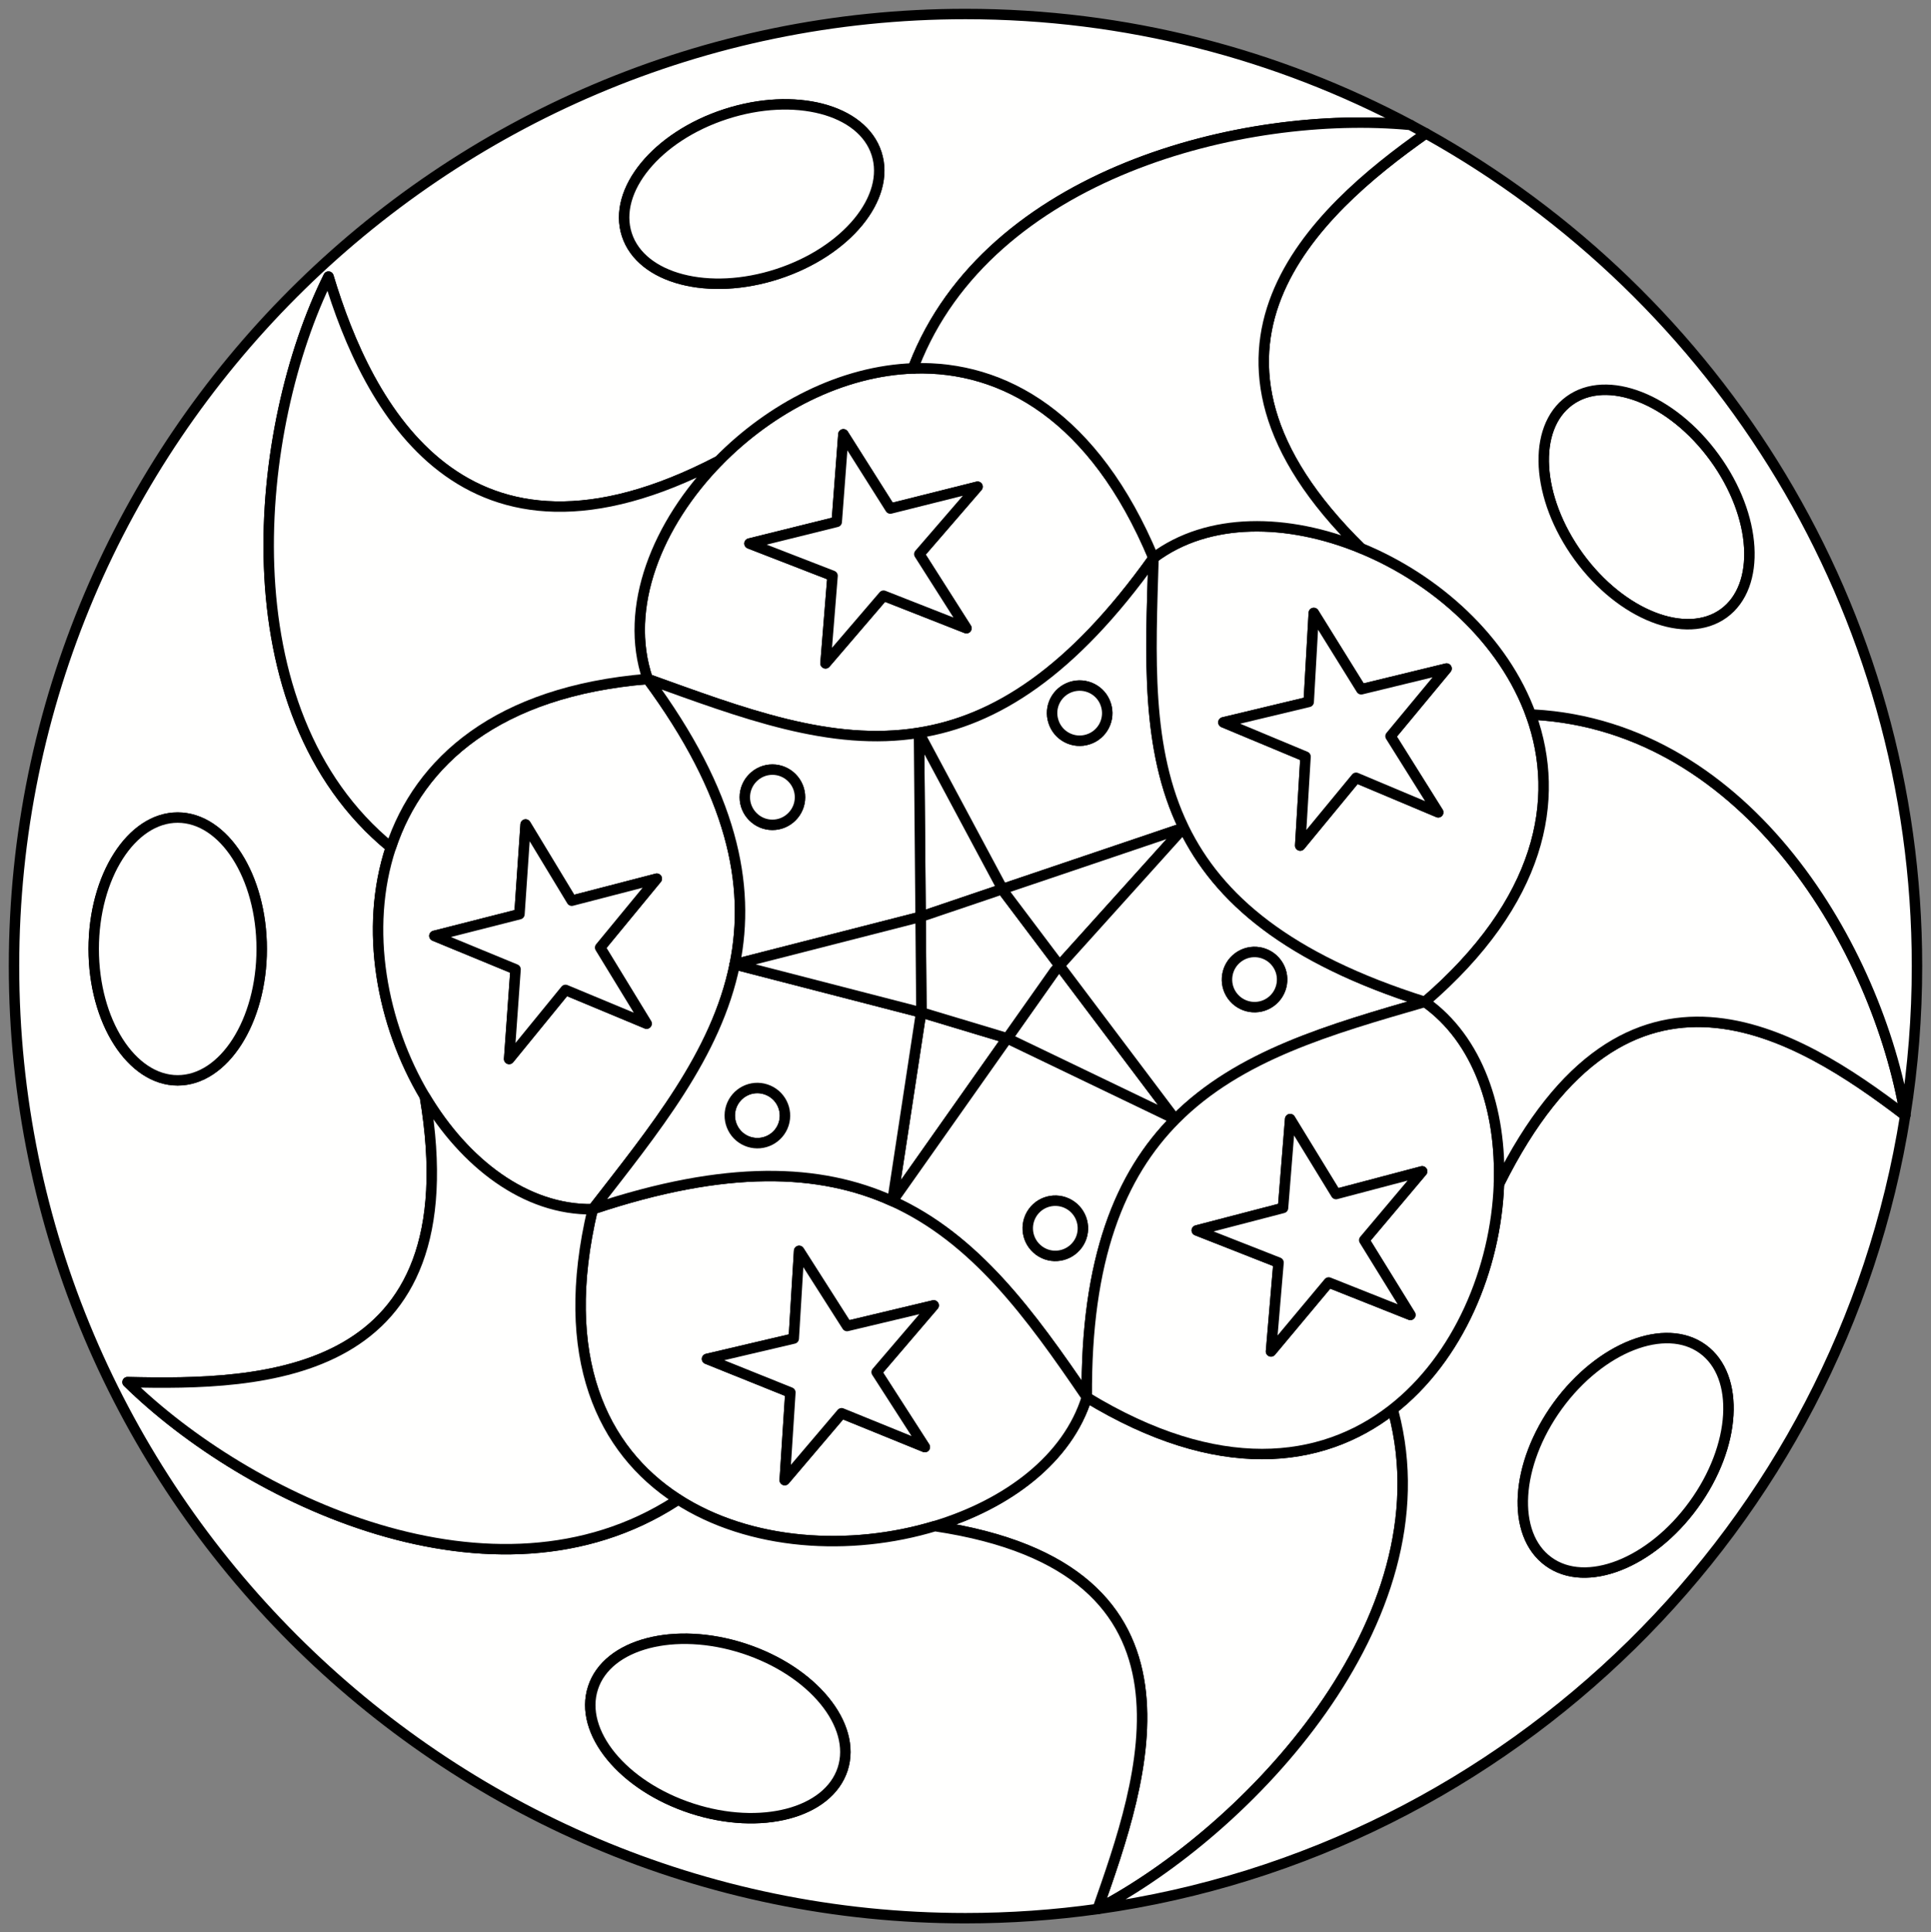 <?xml version="1.0" encoding="utf-8"?>
<svg version="1.2" baseProfile="tiny" id="Layer_1" xmlns="http://www.w3.org/2000/svg" xmlns:xlink="http://www.w3.org/1999/xlink"
	 x="0px" y="0px" width="555.64px" height="555.92px" viewBox="0 0 555.64 555.92" xml:space="preserve">
<rect x="0" y="0" width="555.64" height="555.92" fill="#808080" stroke="none"/>
<g>
	<g id="XMLID_1_">
		<g>
			<path fill="#FFFFFE" stroke="#000000" stroke-width="3" stroke-linecap="round" stroke-linejoin="round" stroke-miterlimit="10"  d="M269.04,439.08c20.89-6.33,38.21-19.31,43.69-37.05c37.71,22.96,67.47,19.35,87.75,3.63l0.49,0.63
				c15.82,60.1-42.48,120.68-85.09,142.95c-0.01,0-0.02,0.01-0.03,0C328.7,512.53,351.02,451.29,269.04,439.08L269.04,439.08z"/>
			<polygon fill="#FFFFFE" stroke="#000000" stroke-width="3" stroke-linecap="round" stroke-linejoin="round" stroke-miterlimit="10"  points="289.83,298.72 289.84,298.73 256.79,345.58 265.05,291.3 265.9,291.52 			"/>
			<path fill="#FFFFFE" stroke="#000000" stroke-width="3" stroke-linecap="round" stroke-linejoin="round" stroke-miterlimit="10"  d="M312.73,402.03c-16.24-23.86-32.05-45.62-55.94-56.45l33.05-46.85l48.25,23.19l0.12,0.12
				C322.35,337.99,312.39,362.18,312.73,402.03z M310.1,358.06c2.57-3.54,1.77-8.51-1.77-11.08c-3.54-2.57-8.51-1.8-11.08,1.74
				c-2.57,3.57-1.8,8.51,1.77,11.11C302.56,362.41,307.5,361.61,310.1,358.06z"/>
			<polygon fill="#FFFFFE" stroke="#000000" stroke-width="3" stroke-linecap="round" stroke-linejoin="round" stroke-miterlimit="10"  points="304.88,277.83 338.09,321.92 289.84,298.73 303.51,279.35 			"/>
			<path fill="#FFFFFE" stroke="#000000" stroke-width="3" stroke-linecap="round" stroke-linejoin="round" stroke-miterlimit="10"  d="M308.33,346.98c3.54,2.57,4.34,7.54,1.77,11.08c-2.6,3.55-7.54,4.35-11.08,1.77
				c-3.57-2.6-4.34-7.54-1.77-11.11C299.82,345.18,304.79,344.41,308.33,346.98z"/>
			<polygon fill="#FFFFFE" stroke="#000000" stroke-width="3" stroke-linecap="round" stroke-linejoin="round" stroke-miterlimit="10"  points="264.44,210.83 288.5,255.79 264.9,263.78 			"/>
			<path fill="#FFFFFE" stroke="#000000" stroke-width="3" stroke-linecap="round" stroke-linejoin="round" stroke-miterlimit="10"  d="M263.07,105.98c25.63-0.78,51.83,13.8,68.85,54.54c-23.5,32.97-45.55,46.79-67.48,50.31
				c-25.47,4.1-50.79-5.68-78.08-15.48c-7-20.53,2.74-44.69,20.42-62.72C221.67,117.45,242.18,106.62,263.07,105.98z M264.53,159.43
				l16.76-19.4l-25.1,6.29l-13.51-21.37l-1.91,25.2l-25.11,6.23l23.91,9.28l-2.03,25.2l16.7-19.48l23.85,9.37L264.53,159.43z"/>
			<path fill="#FFFFFE" stroke="#000000" stroke-width="3" stroke-linecap="round" stroke-linejoin="round" stroke-miterlimit="10"  d="M264.44,210.83c21.93-3.52,43.98-17.34,67.48-50.31c-0.86,28.38-2.29,54.97,8.7,77.63c0,0,0,0,0,0.01
				l-52.12,17.63L264.44,210.83z M313.13,212.72c4.17-1.34,6.45-5.83,5.08-10c-1.34-4.17-5.82-6.43-9.99-5.09
				c-4.17,1.35-6.46,5.83-5.08,10C304.48,211.81,308.96,214.09,313.13,212.72z"/>
			<polygon fill="#FFFFFE" stroke="#000000" stroke-width="3" stroke-linecap="round" stroke-linejoin="round" stroke-miterlimit="10"  points="304.88,277.83 303.51,279.35 289.84,298.73 289.83,298.72 265.9,291.52 265.05,291.3 
				265.13,290.75 264.9,263.78 288.5,255.79 289.06,256.83 			"/>
			<polygon fill="#FFFFFE" stroke="#000000" stroke-width="3" stroke-linecap="round" stroke-linejoin="round" stroke-miterlimit="10"  points="340.62,238.16 304.88,277.83 289.06,256.83 288.5,255.79 			"/>
			<path fill="#FFFFFE" stroke="#000000" stroke-width="3" stroke-linecap="round" stroke-linejoin="round" stroke-miterlimit="10"  d="M318.21,202.72c1.37,4.17-0.91,8.66-5.08,10c-4.17,1.37-8.65-0.91-9.99-5.09
				c-1.38-4.17,0.91-8.65,5.08-10C312.39,196.29,316.87,198.55,318.21,202.72z"/>
			<path fill="#FFFFFE" stroke="#000000" stroke-width="3" stroke-linecap="round" stroke-linejoin="round" stroke-miterlimit="10"  d="M256.79,345.58c23.89,10.83,39.7,32.59,55.94,56.45c-5.48,17.74-22.8,30.72-43.69,37.05
				c-24.25,7.35-53.31,5.72-74.19-7.85c-21.54-13.99-34.39-40.68-24.31-83.31C209.13,335,236.01,336.16,256.79,345.58z
				 M252.25,394.78l16.42-19.2l-24.94,5.94l-13.79-21.63l-1.54,25.23l-24.96,5.86l23.99,9.65l-1.63,25.23l16.36-19.25l23.96,9.74
				L252.25,394.78z"/>
			<path fill="#FFFFFE" stroke="#000000" stroke-width="3" stroke-linecap="round" stroke-linejoin="round" stroke-miterlimit="10"  d="M340.62,238.16c9.9,20.4,29.87,37.62,69.41,50.1c-27.27,7.89-53.49,15.33-71.82,33.78l-0.12-0.12
				l-33.21-44.09L340.62,238.16z M365.65,288.26c3.54-2.57,4.34-7.54,1.77-11.08c-2.57-3.55-7.54-4.35-11.08-1.77
				c-3.54,2.57-4.34,7.54-1.77,11.08S362.11,290.83,365.65,288.26z"/>
			<path fill="#FFFFFE" stroke="#000000" stroke-width="3" stroke-linecap="round" stroke-linejoin="round" stroke-miterlimit="10"  d="M367.42,277.18c2.57,3.54,1.77,8.51-1.77,11.08s-8.51,1.77-11.08-1.77s-1.77-8.51,1.77-11.08
				C359.88,272.83,364.85,273.63,367.42,277.18z"/>
			<path fill="#FFFFFE" stroke="#000000" stroke-width="3" stroke-linecap="round" stroke-linejoin="round" stroke-miterlimit="10"  d="M440.58,205.88c8.67,24.15,2.91,53.59-30.55,82.38c-39.54-12.48-59.51-29.7-69.41-50.1l0.01-0.01h-0.01
				c-10.99-22.66-9.56-49.25-8.7-77.63c15.77-11.83,38.68-11.42,59.69-2.8C413.18,166.56,432.76,184.07,440.58,205.88z
				 M400.12,211.81l16.13-19.46l-24.56,5.97l-13.65-21.97l-1.46,25.6l-24.55,5.88l23.64,9.86l-1.54,25.6l16.08-19.51l23.64,9.94
				L400.12,211.81z"/>
			<path fill="#FFFFFE" stroke="#000000" stroke-width="3" stroke-linecap="round" stroke-linejoin="round" stroke-miterlimit="10"  d="M431.33,340.66c36.92-74.24,85.98-43.29,116.9-19.72c-18.75,118.2-113.53,211.64-232.35,228.3
				c42.61-22.27,100.91-82.85,85.09-142.95l-0.49-0.63C419.71,390.76,430.43,364.98,431.33,340.66L431.33,340.66z M487.33,432.95
				c12.28-16.89,13.45-36.94,2.66-44.8c-10.8-7.86-29.5-0.54-41.78,16.34c-12.25,16.92-13.45,36.95-2.63,44.8
				C456.37,457.15,475.08,449.83,487.33,432.95z"/>
			<path fill="#FFFFFE" stroke="#000000" stroke-width="3" stroke-linecap="round" stroke-linejoin="round" stroke-miterlimit="10"  d="M410.03,288.26c15.27,10.76,22.07,31.02,21.29,52.4c-0.89,24.32-11.61,50.1-30.84,65
				c-20.28,15.72-50.04,19.33-87.75-3.63c-0.34-39.85,9.62-64.04,25.48-79.99C356.54,303.59,382.76,296.15,410.03,288.26z
				 M392.55,356.81l16.68-19.8l-24.79,6.54l-13.2-21.57l-2.05,25.57l-24.82,6.46l23.53,9.25l-2.17,25.57l16.59-19.85l23.51,9.34
				L392.55,356.81z"/>
			<path fill="#FFFFFE" stroke="#000000" stroke-width="3" stroke-linecap="round" stroke-linejoin="round" stroke-miterlimit="10"  d="M493.36,131.66c12.28,16.89,13.45,36.95,2.65,44.8c-10.82,7.83-29.5,0.52-41.78-16.37
				c-12.25-16.88-13.45-36.94-2.62-44.8C462.4,107.43,481.1,114.78,493.36,131.66z"/>
			<path fill="#FFFFFE" stroke="#000000" stroke-width="3" stroke-linecap="round" stroke-linejoin="round" stroke-miterlimit="10"  d="M548.23,320.94c-30.92-23.57-79.98-54.52-116.9,19.72h-0.01c0.78-21.38-6.02-41.64-21.29-52.4
				c33.46-28.79,39.22-58.23,30.55-82.38l0.77-0.27c61.98,3.48,98.88,67.87,106.88,115.3C548.23,320.92,548.23,320.93,548.23,320.94
				z"/>
			<path fill="#FFFFFE" stroke="#000000" stroke-width="3" stroke-linecap="round" stroke-linejoin="round" stroke-miterlimit="10"  d="M405.83,35.94c-48.01-4.55-121.33,13.96-142.79,69.21l0.03,0.83c-20.89,0.64-41.4,11.47-56.29,26.65
				c-73.5,38.32-101.09-15.8-112.26-53.05c-21.39,43.05-30.18,124.91,17.94,164.2h0.01c-7.78,23.45-2.63,50.89,9.78,71.71
				c13.74,81.8-46.69,83.09-85.56,82.17c34.33,33.69,105.5,67.89,157.7,34.26l0.46-0.69c20.88,13.57,49.94,15.2,74.19,7.85v0.01
				c81.98,12.2,59.66,73.44,46.81,110.15c-12.44,1.75-25.14,2.65-38.05,2.65c-150.78,0-273.77-123.06-273.77-273.94
				C4.03,127.09,127.02,4.03,277.8,4.03C324,4.03,367.59,15.58,405.83,35.94z M223.77,78.83c19.82-6.45,32.59-21.97,28.45-34.68
				c-4.11-12.72-23.56-17.77-43.41-11.32c-19.82,6.43-32.58,21.98-28.44,34.69C184.48,80.21,203.93,85.29,223.77,78.83z
				 M242.48,508.98c4.11-12.69-8.63-28.23-28.47-34.69c-19.82-6.43-39.27-1.37-43.38,11.34c-4.14,12.69,8.59,28.23,28.44,34.69
				S238.34,521.69,242.48,508.98z M75.3,273.03c0-20.82-10.85-37.8-24.18-37.8c-13.31,0-24.16,16.98-24.16,37.8
				c0,20.8,10.85,37.8,24.16,37.8C64.45,310.83,75.3,293.83,75.3,273.03z"/>
			<path fill="#FFFFFE" stroke="#000000" stroke-width="3" stroke-linecap="round" stroke-linejoin="round" stroke-miterlimit="10"  d="M489.99,388.15c10.79,7.86,9.62,27.91-2.66,44.8c-12.25,16.88-30.96,24.2-41.75,16.34
				c-10.82-7.85-9.62-27.88,2.63-44.8C460.49,387.61,479.19,380.29,489.99,388.15z"/>
			<path fill="#FFFFFE" stroke="#000000" stroke-width="3" stroke-linecap="round" stroke-linejoin="round" stroke-miterlimit="10"  d="M551.61,277.95c0,14.61-1.15,28.96-3.38,42.96c-8-47.43-44.9-111.82-106.88-115.3l-0.77,0.27
				c-7.82-21.81-27.4-39.32-48.97-48.16c-57.74-56.71-13.23-96.88,18.68-119.35C494.46,85.19,551.61,175.11,551.61,277.95z
				 M496.01,176.46c10.8-7.85,9.63-27.91-2.65-44.8c-12.26-16.88-30.96-24.23-41.75-16.37c-10.83,7.86-9.63,27.92,2.62,44.8
				C466.51,176.98,485.19,184.29,496.01,176.46z"/>
			<path fill="#FFFFFE" stroke="#000000" stroke-width="3" stroke-linecap="round" stroke-linejoin="round" stroke-miterlimit="10"  d="M51.12,235.23c13.33,0,24.18,16.98,24.18,37.8c0,20.8-10.85,37.8-24.18,37.8
				c-13.31,0-24.16-17-24.16-37.8C26.96,252.21,37.81,235.23,51.12,235.23z"/>
			<path fill="#FFFFFE" stroke="#000000" stroke-width="3" stroke-linecap="round" stroke-linejoin="round" stroke-miterlimit="10"  d="M211.42,277.46c-5.27,26-23.32,47.79-40.88,70.46c-19.31,0.29-36.87-13.27-48.29-32.43
				c-12.41-20.82-17.56-48.26-9.78-71.71c8.17-24.64,30.61-44.88,73.89-48.43C210.75,228.32,216.06,254.52,211.42,277.46z
				 M172.68,272.63l16.31-19.82l-24.47,6.34l-13.28-21.94l-1.77,25.82l-24.48,6.23l23.36,9.63l-1.85,25.8l16.22-19.88l23.33,9.71
				L172.68,272.63z"/>
			<path fill="#FFFFFE" stroke="#000000" stroke-width="3" stroke-linecap="round" stroke-linejoin="round" stroke-miterlimit="10"  d="M122.25,315.49c11.42,19.16,28.98,32.72,48.29,32.43c-10.08,42.63,2.77,69.32,24.31,83.31l-0.46,0.69
				c-52.2,33.63-123.37-0.57-157.7-34.26C75.56,398.58,135.99,397.29,122.25,315.49z"/>
			<path fill="#FFFFFE" stroke="#000000" stroke-width="3" stroke-linecap="round" stroke-linejoin="round" stroke-miterlimit="10"  d="M206.78,132.63c-17.68,18.03-27.42,42.19-20.42,62.72c-43.28,3.55-65.72,23.79-73.89,48.43h-0.01
				c-48.12-39.29-39.33-121.15-17.94-164.2C105.69,116.83,133.28,170.95,206.78,132.63z"/>
			<path fill="#FFFFFE" stroke="#000000" stroke-width="3" stroke-linecap="round" stroke-linejoin="round" stroke-miterlimit="10"  d="M220.38,313.43c4.17,1.35,6.45,5.83,5.11,10c-1.37,4.18-5.83,6.43-10,5.09c-4.17-1.34-6.45-5.83-5.11-10
				C211.75,314.35,216.21,312.06,220.38,313.43z"/>
			<path fill="#FFFFFE" stroke="#000000" stroke-width="3" stroke-linecap="round" stroke-linejoin="round" stroke-miterlimit="10"  d="M264.44,210.83l0.46,52.95l-53.48,13.68c4.64-22.94-0.67-49.14-25.06-82.11
				C213.65,205.15,238.97,214.93,264.44,210.83z M230.2,229.38c0-4.37-3.57-7.95-7.94-7.95s-7.94,3.58-7.94,7.95
				c0,4.37,3.57,7.94,7.94,7.94S230.2,233.75,230.2,229.38z"/>
			<path fill="#FFFFFE" stroke="#000000" stroke-width="3" stroke-linecap="round" stroke-linejoin="round" stroke-miterlimit="10"  d="M222.26,221.43c4.37,0,7.94,3.58,7.94,7.95c0,4.37-3.57,7.94-7.94,7.94s-7.94-3.57-7.94-7.94
				C214.32,225.01,217.89,221.43,222.26,221.43z"/>
			<path fill="#FFFFFE" stroke="#000000" stroke-width="3" stroke-linecap="round" stroke-linejoin="round" stroke-miterlimit="10"  d="M214.01,474.29c19.84,6.46,32.58,22,28.47,34.69c-4.14,12.71-23.56,17.8-43.41,11.34
				s-32.58-22-28.44-34.69C174.74,472.92,194.19,467.86,214.01,474.29z"/>
			<path fill="#FFFFFE" stroke="#000000" stroke-width="3" stroke-linecap="round" stroke-linejoin="round" stroke-miterlimit="10"  d="M170.54,347.92c17.56-22.67,35.61-44.46,40.88-70.46l53.63,13.84l-8.26,54.28
				C236.01,336.16,209.13,335,170.54,347.92z M225.49,323.43c1.34-4.17-0.94-8.65-5.11-10c-4.17-1.37-8.63,0.92-10,5.09
				c-1.34,4.17,0.94,8.66,5.11,10C219.66,329.86,224.12,327.61,225.49,323.43z"/>
			<path fill="#FFFFFE" stroke="#000000" stroke-width="3" stroke-linecap="round" stroke-linejoin="round" stroke-miterlimit="10"  d="M252.22,44.15c4.14,12.71-8.63,28.23-28.45,34.68c-19.84,6.46-39.29,1.38-43.4-11.31
				c-4.14-12.71,8.62-28.26,28.44-34.69C228.66,26.38,248.11,31.43,252.22,44.15z"/>
			<polygon fill="#FFFFFE" stroke="#000000" stroke-width="3" stroke-linecap="round" stroke-linejoin="round" stroke-miterlimit="10"  points="264.9,263.78 265.13,290.75 265.05,291.3 211.42,277.46 			"/>
			<path fill="#FFFFFE" stroke="#000000" stroke-width="3" stroke-linecap="round" stroke-linejoin="round" stroke-miterlimit="10"  d="M331.92,160.52c-17.02-40.74-43.22-55.32-68.85-54.54l-0.03-0.83c21.46-55.25,94.78-73.76,142.79-69.21
				c1.49,0.79,2.98,1.6,4.46,2.43c-31.91,22.47-76.42,62.64-18.68,119.35C370.6,149.1,347.69,148.69,331.92,160.52z"/>
			<polygon fill="#FFFFFE" stroke="#000000" stroke-width="3" stroke-linecap="round" stroke-linejoin="round" stroke-miterlimit="10"  points="416.25,192.35 400.12,211.81 413.85,233.72 390.21,223.78 374.13,243.29 375.67,217.69 
				352.03,207.83 376.58,201.95 378.04,176.35 391.69,198.32 			"/>
			<polygon fill="#FFFFFE" stroke="#000000" stroke-width="3" stroke-linecap="round" stroke-linejoin="round" stroke-miterlimit="10"  points="409.23,337.01 392.55,356.81 405.83,378.32 382.32,368.98 365.73,388.83 367.9,363.26 
				344.37,354.01 369.19,347.55 371.24,321.98 384.44,343.55 			"/>
			<polygon fill="#FFFFFE" stroke="#000000" stroke-width="3" stroke-linecap="round" stroke-linejoin="round" stroke-miterlimit="10"  points="281.29,140.03 264.53,159.43 278.09,180.75 254.24,171.38 237.54,190.86 239.57,165.66 
				215.66,156.38 240.77,150.15 242.68,124.95 256.19,146.32 			"/>
			<polygon fill="#FFFFFE" stroke="#000000" stroke-width="3" stroke-linecap="round" stroke-linejoin="round" stroke-miterlimit="10"  points="268.67,375.58 252.25,394.78 266.12,416.35 242.16,406.61 225.8,425.86 227.43,400.63 
				203.44,390.98 228.4,385.12 229.94,359.89 243.73,381.52 			"/>
			<polygon fill="#FFFFFE" stroke="#000000" stroke-width="3" stroke-linecap="round" stroke-linejoin="round" stroke-miterlimit="10"  points="188.99,252.81 172.68,272.63 186.05,294.52 162.72,284.81 146.5,304.69 148.35,278.89 
				124.99,269.26 149.47,263.03 151.24,237.21 164.52,259.15 			"/>
		</g>
	</g>
</g>
</svg>
